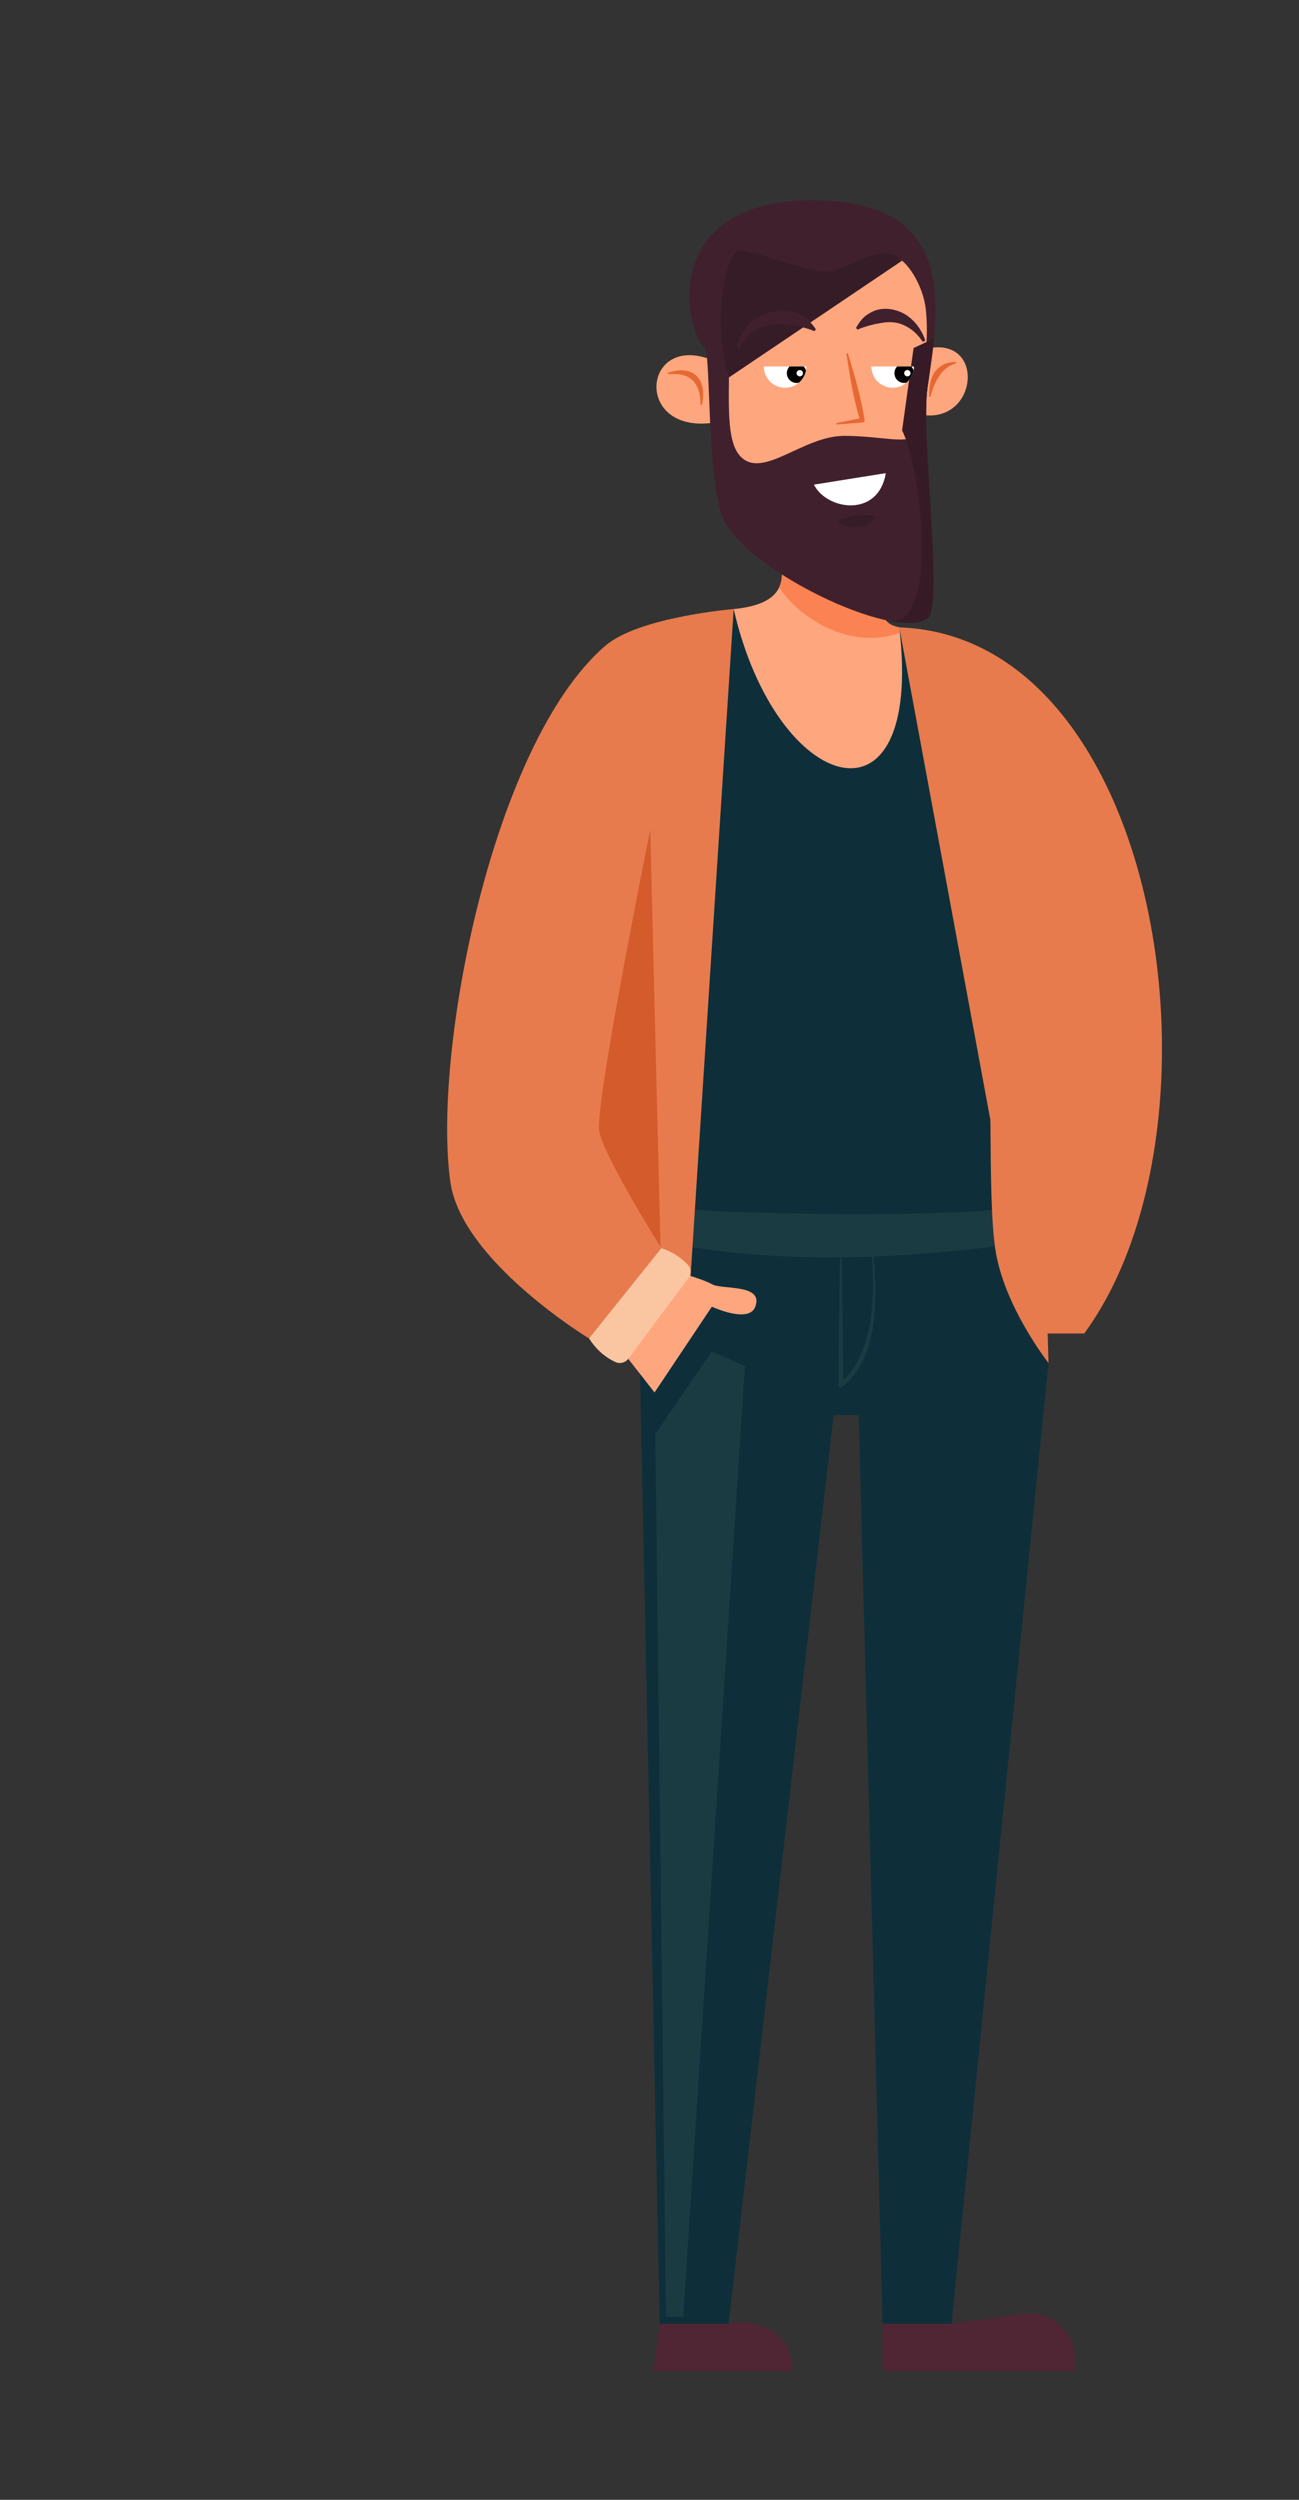 <?xml version="1.0" encoding="UTF-8"?>
<svg xmlns="http://www.w3.org/2000/svg" width="1300" height="2500" viewBox="0 0 1300 2500"><rect x="0" y="0" width="1300" height="2500" fill="#333333" stroke="none"/><defs>
<clipPath id="clip-0">
<path clip-rule="nonzero" d="M 655 1351 L 746 1351 L 746 2317 L 655 2317 Z M 655 1351 " />
</clipPath>
<clipPath id="clip-1">
<path clip-rule="evenodd" d="M 1049.32 1363.09 L 952.242 2323.898 L 883.293 2323.898 L 859.352 1415.309 L 834.285 1415.309 L 729.176 2323.898 L 660.227 2323.898 L 640.289 1363.09 L 691.074 1168.191 L 1012.641 1168.191 Z M 1049.32 1363.09 " />
</clipPath>
<clipPath id="clip-2">
<path clip-rule="nonzero" d="M 772 567 L 903 567 L 903 638 L 772 638 Z M 772 567 " />
</clipPath>
<clipPath id="clip-3">
<path clip-rule="evenodd" d="M 782.352 567.18 C 784.051 585.859 779.238 604.719 734.25 609.102 C 776.969 795.648 924.961 838.66 899.949 627.41 C 887.074 624.98 883.094 618.359 884.727 609.102 Z M 782.352 567.18 " />
</clipPath>
<clipPath id="clip-4">
<path clip-rule="nonzero" d="M 886 338 L 937 338 L 937 624 L 886 624 Z M 886 338 " />
</clipPath>
<clipPath id="clip-5">
<path clip-rule="evenodd" d="M 928.191 388.02 C 921.266 436.852 944.781 607.422 928.191 618.578 C 893.555 641.898 743.758 568.172 723.363 517.789 C 707.137 477.711 711.5 354.27 705.348 348.078 C 682.355 324.961 663.09 198.512 816.109 200.25 C 961.07 201.91 939.184 310.531 928.191 388.02 Z M 740.207 257.398 C 744.566 251.41 788.84 280.672 830.477 277.051 C 857.719 274.68 874.594 251.141 897.082 257.398 C 906.672 260.07 923.793 283.809 926.578 309.84 C 931.379 354.711 917.477 413.859 914.293 433.691 C 912.387 445.559 881.621 435.77 844.695 435.898 C 802.762 436.039 762.297 480.871 740.207 455.531 C 727.109 440.512 729.453 403.609 729.625 364.199 C 729.805 322.012 721.594 282.988 740.207 257.398 Z M 740.207 257.398 " />
</clipPath>
<clipPath id="clip-6">
<path clip-rule="nonzero" d="M 839 514 L 877 514 L 877 528 L 839 528 Z M 839 514 " />
</clipPath>
<clipPath id="clip-7">
<path clip-rule="evenodd" d="M 928.191 388.02 C 921.266 436.852 944.781 607.422 928.191 618.578 C 893.555 641.898 743.758 568.172 723.363 517.789 C 707.137 477.711 711.5 354.27 705.348 348.078 C 682.355 324.961 663.09 198.512 816.109 200.25 C 961.07 201.91 939.184 310.531 928.191 388.02 Z M 740.207 257.398 C 744.566 251.41 788.84 280.672 830.477 277.051 C 857.719 274.68 874.594 251.141 897.082 257.398 C 906.672 260.07 923.793 283.809 926.578 309.84 C 931.379 354.711 917.477 413.859 914.293 433.691 C 912.387 445.559 881.621 435.77 844.695 435.898 C 802.762 436.039 762.297 480.871 740.207 455.531 C 727.109 440.512 729.453 403.609 729.625 364.199 C 729.805 322.012 721.594 282.988 740.207 257.398 Z M 740.207 257.398 " />
</clipPath>
<clipPath id="clip-8">
<path clip-rule="nonzero" d="M 721 250 L 903 250 L 903 378 L 721 378 Z M 721 250 " />
</clipPath>
<clipPath id="clip-9">
<path clip-rule="evenodd" d="M 928.191 388.02 C 921.266 436.852 944.781 607.422 928.191 618.578 C 893.555 641.898 743.758 568.172 723.363 517.789 C 707.137 477.711 711.5 354.27 705.348 348.078 C 682.355 324.961 663.09 198.512 816.109 200.25 C 961.07 201.91 939.184 310.531 928.191 388.02 Z M 740.207 257.398 C 744.566 251.41 788.84 280.672 830.477 277.051 C 857.719 274.68 874.594 251.141 897.082 257.398 C 906.672 260.07 923.793 283.809 926.578 309.84 C 931.379 354.711 917.477 413.859 914.293 433.691 C 912.387 445.559 881.621 435.77 844.695 435.898 C 802.762 436.039 762.297 480.871 740.207 455.531 C 727.109 440.512 729.453 403.609 729.625 364.199 C 729.805 322.012 721.594 282.988 740.207 257.398 Z M 740.207 257.398 " />
</clipPath>
<clipPath id="clip-10">
<path clip-rule="nonzero" d="M 564 756 L 662 756 L 662 1270 L 564 1270 Z M 564 756 " />
</clipPath>
<clipPath id="clip-11">
<path clip-rule="evenodd" d="M 734.25 609.102 L 690.352 1288.219 L 564.359 1288.219 L 656.957 685.441 Z M 734.25 609.102 " />
</clipPath>
<clipPath id="clip-12">
<path clip-rule="nonzero" d="M 1015 790 L 1099 790 L 1099 1310 L 1015 1310 Z M 1015 790 " />
</clipPath>
<clipPath id="clip-13">
<path clip-rule="evenodd" d="M 899.949 627.41 C 1163.68 636.621 1235.988 1127.93 1085.07 1333.559 L 1030.68 1333.559 Z M 899.949 627.41 " />
</clipPath>
<clipPath id="clip-14">
<path clip-rule="nonzero" d="M 787 366 L 807 366 L 807 383 L 787 383 Z M 787 366 " />
</clipPath>
<clipPath id="clip-15">
<path clip-rule="evenodd" d="M 764.387 366.512 C 764.387 378.262 773.918 387.801 785.676 387.801 C 797.438 387.801 806.969 378.262 806.969 366.512 Z M 764.387 366.512 " />
</clipPath>
<clipPath id="clip-16">
<path clip-rule="nonzero" d="M 797 370 L 804 370 L 804 377 L 797 377 Z M 797 370 " />
</clipPath>
<clipPath id="clip-17">
<path clip-rule="evenodd" d="M 764.387 366.512 C 764.387 378.262 773.918 387.801 785.676 387.801 C 797.438 387.801 806.969 378.262 806.969 366.512 Z M 764.387 366.512 " />
</clipPath>
<clipPath id="clip-18">
<path clip-rule="nonzero" d="M 895 366 L 915 366 L 915 383 L 895 383 Z M 895 366 " />
</clipPath>
<clipPath id="clip-19">
<path clip-rule="evenodd" d="M 872.059 366.512 C 872.059 378.262 881.59 387.801 893.348 387.801 C 905.109 387.801 914.641 378.262 914.641 366.512 Z M 872.059 366.512 " />
</clipPath>
<clipPath id="clip-20">
<path clip-rule="nonzero" d="M 904 370 L 912 370 L 912 377 L 904 377 Z M 904 370 " />
</clipPath>
<clipPath id="clip-21">
<path clip-rule="evenodd" d="M 872.059 366.512 C 872.059 378.262 881.59 387.801 893.348 387.801 C 905.109 387.801 914.641 378.262 914.641 366.512 Z M 872.059 366.512 " />
</clipPath>
<clipPath id="clip-22">
<path clip-rule="nonzero" d="M 1476 1242 L 1555 1242 L 1555 1585 L 1476 1585 Z M 1476 1242 " />
</clipPath>
<clipPath id="clip-23">
<path clip-rule="evenodd" d="M 1554.07 1242.129 C 1539.41 1306.871 1541.789 1375 1530.02 1440.898 C 1519.059 1502.266 1494.129 1561.547 1476.051 1618.184 C 1488.039 1643.473 1436.211 1759.57 1417.891 1731.332 C 1411.051 1738.328 1395.121 1736.812 1395.859 1724.926 C 1359.59 1727.172 1395.629 1684.145 1412.07 1644.84 C 1414.148 1639.887 1412.75 1636.105 1411.871 1635.836 C 1398.199 1631.645 1387.34 1670.895 1374.379 1666.297 C 1353.672 1658.949 1405.09 1585.262 1436.75 1584.242 C 1459.578 1471.859 1461.43 1358.25 1467.469 1242.129 Z M 1554.07 1242.129 " />
</clipPath>
<clipPath id="clip-24">
<path clip-rule="nonzero" d="M 1674 1977 L 1759 1977 L 1759 2042 L 1674 2042 Z M 1674 1977 " />
</clipPath>
<clipPath id="clip-25">
<path clip-rule="evenodd" d="M 1674.691 1952.035 L 1689.309 2326.703 L 1724.262 2326.703 L 1758.629 1952.035 Z M 1674.691 1952.035 " />
</clipPath>
<clipPath id="clip-26">
<path clip-rule="nonzero" d="M 1540 1977 L 1624 1977 L 1624 2042 L 1540 2042 Z M 1540 1977 " />
</clipPath>
<clipPath id="clip-27">
<path clip-rule="evenodd" d="M 1623.941 1952.035 L 1609.32 2326.703 L 1574.371 2326.703 L 1540 1952.035 Z M 1623.941 1952.035 " />
</clipPath>
<clipPath id="clip-28">
<path clip-rule="nonzero" d="M 1508 1403 L 1760 1403 L 1760 1442 L 1508 1442 Z M 1508 1403 " />
</clipPath>
<clipPath id="clip-29">
<path clip-rule="evenodd" d="M 1923.941 1998.148 C 1730.66 2021.605 1537.379 2021.195 1344.09 1998.148 L 1524.25 1403.078 L 1743.781 1403.078 Z M 1923.941 1998.148 " />
</clipPath>
<clipPath id="clip-30">
<path clip-rule="nonzero" d="M 1655 1403 L 1924 1403 L 1924 2016 L 1655 2016 Z M 1655 1403 " />
</clipPath>
<clipPath id="clip-31">
<path clip-rule="evenodd" d="M 1923.941 1998.148 C 1730.66 2021.605 1537.379 2021.195 1344.09 1998.148 L 1524.25 1403.078 L 1743.781 1403.078 Z M 1923.941 1998.148 " />
</clipPath>
<clipPath id="clip-32">
<path clip-rule="nonzero" d="M 1741 1246 L 1834 1246 L 1834 1450 L 1741 1450 Z M 1741 1246 " />
</clipPath>
<clipPath id="clip-33">
<path clip-rule="evenodd" d="M 1827.66 1246.211 C 1835.359 1374.172 1836.629 1499.359 1833.398 1622.621 C 1851.969 1643.559 1834.602 1769.508 1809.129 1747.504 C 1804.512 1756.133 1788.789 1759.121 1786.18 1747.504 C 1751.98 1759.777 1774.578 1708.406 1779.398 1666.074 C 1780.012 1660.738 1777.609 1657.496 1776.691 1657.48 C 1762.391 1657.277 1762.93 1697.992 1749.191 1697.195 C 1727.25 1695.926 1756.07 1610.809 1786.18 1601 C 1776.738 1486.711 1760.949 1369.77 1749.191 1255.48 Z M 1827.66 1246.211 " />
</clipPath>
<clipPath id="clip-34">
<path clip-rule="nonzero" d="M 1536 659 L 1859 659 L 1859 1197 L 1536 1197 Z M 1536 659 " />
</clipPath>
<clipPath id="clip-35">
<path clip-rule="evenodd" d="M 1494.281 861.641 C 1468.781 817.301 1449.781 792.41 1454.559 767.871 C 1477.91 648.172 1568.391 603.738 1616.07 608.129 C 1658.039 611.98 1686.449 654.898 1686.449 654.898 C 1686.449 654.898 1733.191 647.5 1751.898 659.051 C 1783.051 678.281 1771.422 740.211 1800.301 789.488 C 1839.5 856.352 1882.531 865.18 1885.691 919.449 C 1887.891 957.148 1864.32 976.102 1867.16 1011.449 C 1870.211 1049.48 1908.191 1070.949 1893.41 1121.551 C 1883.352 1156.012 1833.75 1202.648 1791.48 1196.129 C 1742.84 1188.621 1634.02 1065.949 1634.02 1065.949 L 1606.578 882.82 Z M 1494.281 861.641 " />
</clipPath>
<clipPath id="clip-36">
<path clip-rule="nonzero" d="M 1495 1143 L 1531 1143 L 1531 1269 L 1495 1269 Z M 1495 1143 " />
</clipPath>
<clipPath id="clip-37">
<path clip-rule="evenodd" d="M 1530.02 1084.34 C 1472.93 1099.121 1436.09 1153.23 1419.039 1245.77 C 1452.672 1264.398 1490.191 1269.891 1530.02 1267.609 Z M 1530.02 1084.34 " />
</clipPath>
<clipPath id="clip-38">
<path clip-rule="nonzero" d="M 1714 1159 L 1760 1159 L 1760 1427 L 1714 1427 Z M 1714 1159 " />
</clipPath>
<clipPath id="clip-39">
<path clip-rule="evenodd" d="M 1634.02 1065.949 L 1557.93 1075.73 L 1530.02 1084.34 C 1530.02 1084.34 1512.711 1330.391 1508.16 1395.129 C 1507.551 1403.809 1514.129 1410.23 1522.559 1412.359 C 1598.641 1431.66 1672.891 1431.141 1745.461 1412.352 C 1753.891 1410.172 1760.48 1403.801 1759.871 1395.121 C 1755.309 1330.352 1738.012 1084.34 1738.012 1084.34 L 1707.281 1075.73 Z M 1634.02 1065.949 " />
</clipPath>
<clipPath id="clip-40">
<path clip-rule="nonzero" d="M 1554 1084 L 1715 1084 L 1715 1155 L 1554 1155 Z M 1554 1084 " />
</clipPath>
<clipPath id="clip-41">
<path clip-rule="evenodd" d="M 1634.02 1065.949 L 1557.93 1075.73 L 1530.02 1084.34 C 1530.02 1084.34 1512.711 1330.391 1508.16 1395.129 C 1507.551 1403.809 1514.129 1410.23 1522.559 1412.359 C 1598.641 1431.66 1672.891 1431.141 1745.461 1412.352 C 1753.891 1410.172 1760.48 1403.801 1759.871 1395.121 C 1755.309 1330.352 1738.012 1084.34 1738.012 1084.34 L 1707.281 1075.73 Z M 1634.02 1065.949 " />
</clipPath>
<clipPath id="clip-42">
<path clip-rule="nonzero" d="M 1575 953 L 1693 953 L 1693 1019 L 1575 1019 Z M 1575 953 " />
</clipPath>
<clipPath id="clip-43">
<path clip-rule="evenodd" d="M 1692.441 1065.949 C 1653.488 1088.469 1614.539 1092.379 1575.59 1065.949 C 1601.559 1060.199 1605.988 1016.039 1606.77 953.219 L 1659.941 953.219 C 1659.691 1007.109 1665.449 1054.609 1692.441 1065.949 Z M 1692.441 1065.949 " />
</clipPath>
<clipPath id="clip-44">
<path clip-rule="nonzero" d="M 1664 821 L 1686 821 L 1686 850 L 1664 850 Z M 1664 821 " />
</clipPath>
<clipPath id="clip-45">
<path clip-rule="evenodd" d="M 1700.578 828.91 C 1700.578 823.531 1698.441 818.359 1694.641 814.559 C 1690.828 810.75 1685.672 808.609 1680.289 808.609 C 1669.07 808.609 1659.988 817.699 1659.988 828.91 C 1659.988 840.32 1659.988 852.301 1659.988 852.301 L 1700.578 852.301 C 1700.578 852.301 1700.578 840.32 1700.578 828.91 Z M 1700.578 828.91 " />
</clipPath>
<clipPath id="clip-46">
<path clip-rule="nonzero" d="M 1675 826 L 1681 826 L 1681 835 L 1675 835 Z M 1675 826 " />
</clipPath>
<clipPath id="clip-47">
<path clip-rule="evenodd" d="M 1700.578 828.91 C 1700.578 823.531 1698.441 818.359 1694.641 814.559 C 1690.828 810.75 1685.672 808.609 1680.289 808.609 C 1669.07 808.609 1659.988 817.699 1659.988 828.91 C 1659.988 840.32 1659.988 852.301 1659.988 852.301 L 1700.578 852.301 C 1700.578 852.301 1700.578 840.32 1700.578 828.91 Z M 1700.578 828.91 " />
</clipPath>
<clipPath id="clip-48">
<path clip-rule="nonzero" d="M 1550 821 L 1572 821 L 1572 850 L 1550 850 Z M 1550 821 " />
</clipPath>
<clipPath id="clip-49">
<path clip-rule="evenodd" d="M 1587.199 828.91 C 1587.199 823.531 1585.059 818.359 1581.25 814.559 C 1577.449 810.75 1572.281 808.609 1566.898 808.609 C 1555.691 808.609 1546.602 817.699 1546.602 828.91 C 1546.602 840.32 1546.602 852.301 1546.602 852.301 L 1587.199 852.301 C 1587.199 852.301 1587.199 840.32 1587.199 828.91 Z M 1587.199 828.91 " />
</clipPath>
<clipPath id="clip-50">
<path clip-rule="nonzero" d="M 1561 826 L 1567 826 L 1567 835 L 1561 835 Z M 1561 826 " />
</clipPath>
<clipPath id="clip-51">
<path clip-rule="evenodd" d="M 1587.199 828.91 C 1587.199 823.531 1585.059 818.359 1581.25 814.559 C 1577.449 810.75 1572.281 808.609 1566.898 808.609 C 1555.691 808.609 1546.602 817.699 1546.602 828.91 C 1546.602 840.32 1546.602 852.301 1546.602 852.301 L 1587.199 852.301 C 1587.199 852.301 1587.199 840.32 1587.199 828.91 Z M 1587.199 828.91 " />
</clipPath>
<clipPath id="clip-52">
<path clip-rule="nonzero" d="M 2396 1461 L 2505 1461 L 2505 2326 L 2396 2326 Z M 2396 1461 " />
</clipPath>
<clipPath id="clip-53">
<path clip-rule="evenodd" d="M 2685.801 1227.891 L 2259.879 1227.891 L 2257.238 1431.762 L 2353.789 2325.125 L 2418.219 2325.125 L 2441.41 1484.711 L 2504.238 1484.711 L 2527.43 2325.125 L 2591.852 2325.125 L 2688.449 1431.762 Z M 2685.801 1227.891 " />
</clipPath>
<clipPath id="clip-54">
<path clip-rule="nonzero" d="M 2257 1419 L 2350 1419 L 2350 1485 L 2257 1485 Z M 2257 1419 " />
</clipPath>
<clipPath id="clip-55">
<path clip-rule="evenodd" d="M 2685.801 1227.891 L 2259.879 1227.891 L 2257.238 1431.762 L 2353.789 2325.125 L 2418.219 2325.125 L 2441.41 1484.711 L 2504.238 1484.711 L 2527.43 2325.125 L 2591.852 2325.125 L 2688.449 1431.762 Z M 2685.801 1227.891 " />
</clipPath>
<clipPath id="clip-56">
<path clip-rule="nonzero" d="M 2566 1318 L 2689 1318 L 2689 2326 L 2566 2326 Z M 2566 1318 " />
</clipPath>
<clipPath id="clip-57">
<path clip-rule="evenodd" d="M 2685.801 1227.891 L 2259.879 1227.891 L 2257.238 1431.762 L 2353.789 2325.125 L 2418.219 2325.125 L 2441.41 1484.711 L 2504.238 1484.711 L 2527.43 2325.125 L 2591.852 2325.125 L 2688.449 1431.762 Z M 2685.801 1227.891 " />
</clipPath>
<clipPath id="clip-58">
<path clip-rule="nonzero" d="M 2333 1242 L 2619 1242 L 2619 1271 L 2333 1271 Z M 2333 1242 " />
</clipPath>
<clipPath id="clip-59">
<path clip-rule="evenodd" d="M 2685.801 1227.891 L 2259.879 1227.891 L 2257.238 1431.762 L 2353.789 2325.125 L 2418.219 2325.125 L 2441.41 1484.711 L 2504.238 1484.711 L 2527.43 2325.125 L 2591.852 2325.125 L 2688.449 1431.762 Z M 2685.801 1227.891 " />
</clipPath>
<clipPath id="clip-60">
<path clip-rule="nonzero" d="M 2337 670 L 2609 670 L 2609 1251 L 2337 1251 Z M 2337 670 " />
</clipPath>
<clipPath id="clip-61">
<path clip-rule="evenodd" d="M 2337.551 1250.609 L 2608.129 1250.609 L 2608.129 736.969 L 2579.891 670.34 L 2365.789 670.34 L 2337.551 736.969 Z M 2337.551 1250.609 " />
</clipPath>
<clipPath id="clip-62">
<path clip-rule="nonzero" d="M 2318 670 L 2366 670 L 2366 1465 L 2318 1465 Z M 2318 670 " />
</clipPath>
<clipPath id="clip-63">
<path clip-rule="evenodd" d="M 2361.211 1388.93 C 2361.059 1412.629 2341.801 1431.762 2318.109 1431.762 L 2251.91 1431.762 C 2242.219 1467.539 2237.441 1510.41 2234.07 1555.316 L 2160.379 1571.863 C 2037.699 1153.289 2125.191 681.352 2365.789 670.34 Z M 2361.211 1388.93 " />
</clipPath>
<clipPath id="clip-64">
<path clip-rule="nonzero" d="M 2416 580 L 2534 580 L 2534 642 L 2416 642 Z M 2416 580 " />
</clipPath>
<clipPath id="clip-65">
<path clip-rule="evenodd" d="M 2515.711 580.539 L 2429.969 580.539 C 2430.738 615.25 2419.328 644.48 2391.602 666.359 C 2410.641 692.988 2437.301 708.66 2472.84 711.59 C 2508.379 708.66 2535.039 692.988 2554.078 666.359 C 2526.352 644.48 2514.941 615.25 2515.711 580.539 Z M 2515.711 580.539 " />
</clipPath>
<clipPath id="clip-66">
<path clip-rule="nonzero" d="M 2567 670 L 2634 670 L 2634 1297 L 2567 1297 Z M 2567 670 " />
</clipPath>
<clipPath id="clip-67">
<path clip-rule="evenodd" d="M 2579.891 670.34 C 2579.891 670.34 2551.922 1119.691 2579.891 1227.891 C 2603.762 1320.219 2688.449 1332.031 2688.449 1332.031 L 2711.391 1299.379 L 2699.48 796.539 Z M 2579.891 670.34 " />
</clipPath>
<clipPath id="clip-68">
<path clip-rule="nonzero" d="M 2523 356 L 2545 356 L 2545 384 L 2523 384 Z M 2523 356 " />
</clipPath>
<clipPath id="clip-69">
<path clip-rule="evenodd" d="M 2559.621 362.98 C 2559.621 357.602 2557.48 352.43 2553.68 348.629 C 2549.871 344.82 2544.711 342.68 2539.32 342.68 C 2528.109 342.68 2519.02 351.77 2519.02 362.98 C 2519.02 374.391 2519.02 386.371 2519.02 386.371 L 2559.621 386.371 C 2559.621 386.371 2559.621 374.391 2559.621 362.98 Z M 2559.621 362.98 " />
</clipPath>
<clipPath id="clip-70">
<path clip-rule="nonzero" d="M 2534 360 L 2540 360 L 2540 369 L 2534 369 Z M 2534 360 " />
</clipPath>
<clipPath id="clip-71">
<path clip-rule="evenodd" d="M 2559.621 362.98 C 2559.621 357.602 2557.48 352.43 2553.68 348.629 C 2549.871 344.82 2544.711 342.68 2539.32 342.68 C 2528.109 342.68 2519.02 351.77 2519.02 362.98 C 2519.02 374.391 2519.02 386.371 2519.02 386.371 L 2559.621 386.371 C 2559.621 386.371 2559.621 374.391 2559.621 362.98 Z M 2559.621 362.98 " />
</clipPath>
<clipPath id="clip-72">
<path clip-rule="nonzero" d="M 2398 356 L 2420 356 L 2420 384 L 2398 384 Z M 2398 356 " />
</clipPath>
<clipPath id="clip-73">
<path clip-rule="evenodd" d="M 2435.18 362.98 C 2435.18 357.602 2433.039 352.43 2429.23 348.629 C 2425.422 344.82 2420.262 342.68 2414.879 342.68 C 2403.672 342.68 2394.578 351.77 2394.578 362.98 C 2394.578 374.391 2394.578 386.371 2394.578 386.371 L 2435.18 386.371 C 2435.18 386.371 2435.18 374.391 2435.18 362.98 Z M 2435.18 362.98 " />
</clipPath>
<clipPath id="clip-74">
<path clip-rule="nonzero" d="M 2409 360 L 2415 360 L 2415 369 L 2409 369 Z M 2409 360 " />
</clipPath>
<clipPath id="clip-75">
<path clip-rule="evenodd" d="M 2435.18 362.98 C 2435.18 357.602 2433.039 352.43 2429.23 348.629 C 2425.422 344.82 2420.262 342.68 2414.879 342.68 C 2403.672 342.68 2394.578 351.77 2394.578 362.98 C 2394.578 374.391 2394.578 386.371 2394.578 386.371 L 2435.18 386.371 C 2435.18 386.371 2435.18 374.391 2435.18 362.98 Z M 2435.18 362.98 " />
</clipPath>
<clipPath id="clip-76">
<path clip-rule="nonzero" d="M 2452 537 L 2491 537 L 2491 552 L 2452 552 Z M 2452 537 " />
</clipPath>
<clipPath id="clip-77">
<path clip-rule="evenodd" d="M 2639.82 160.879 C 2646.941 211.039 2634.27 265.34 2564.609 273.039 C 2464.5 284.09 2409.051 216.949 2376.16 234.352 C 2334.559 256.371 2346.809 371.148 2346.809 371.148 C 2346.809 371.148 2369.98 406.051 2376.16 424.539 C 2383.148 445.469 2388.738 496.691 2388.738 496.691 L 2547.82 496.691 C 2547.82 496.691 2549.762 452.488 2557.52 436.68 C 2564.969 421.5 2594.371 401.82 2594.371 401.82 C 2594.371 401.82 2633.609 543.512 2582.898 580.762 C 2538.699 613.23 2371.629 631.109 2330.711 573.922 C 2287.469 513.5 2329.578 310.398 2323.211 270.98 C 2268.578 234.281 2327.922 160.699 2367.781 183.391 C 2389.691 149.148 2433.012 128.98 2472.84 128.672 C 2556.109 128 2564.02 225.648 2639.82 160.879 Z M 2639.82 160.879 " />
</clipPath>
<clipPath id="clip-78">
<path clip-rule="nonzero" d="M 2301 509 L 2622 509 L 2622 612 L 2301 612 Z M 2301 509 " />
</clipPath>
<clipPath id="clip-79">
<path clip-rule="evenodd" d="M 2639.82 160.879 C 2646.941 211.039 2634.27 265.34 2564.609 273.039 C 2464.5 284.09 2409.051 216.949 2376.16 234.352 C 2334.559 256.371 2346.809 371.148 2346.809 371.148 C 2346.809 371.148 2369.98 406.051 2376.16 424.539 C 2383.148 445.469 2388.738 496.691 2388.738 496.691 L 2547.82 496.691 C 2547.82 496.691 2549.762 452.488 2557.52 436.68 C 2564.969 421.5 2594.371 401.82 2594.371 401.82 C 2594.371 401.82 2633.609 543.512 2582.898 580.762 C 2538.699 613.23 2371.629 631.109 2330.711 573.922 C 2287.469 513.5 2329.578 310.398 2323.211 270.98 C 2268.578 234.281 2327.922 160.699 2367.781 183.391 C 2389.691 149.148 2433.012 128.98 2472.84 128.672 C 2556.109 128 2564.02 225.648 2639.82 160.879 Z M 2639.82 160.879 " />
</clipPath>
<clipPath id="clip-80">
<path clip-rule="nonzero" d="M 2343 219 L 2629 219 L 2629 318 L 2343 318 Z M 2343 219 " />
</clipPath>
<clipPath id="clip-81">
<path clip-rule="evenodd" d="M 2639.82 160.879 C 2646.941 211.039 2634.27 265.34 2564.609 273.039 C 2464.5 284.09 2409.051 216.949 2376.16 234.352 C 2334.559 256.371 2346.809 371.148 2346.809 371.148 C 2346.809 371.148 2369.98 406.051 2376.16 424.539 C 2383.148 445.469 2388.738 496.691 2388.738 496.691 L 2547.82 496.691 C 2547.82 496.691 2549.762 452.488 2557.52 436.68 C 2564.969 421.5 2594.371 401.82 2594.371 401.82 C 2594.371 401.82 2633.609 543.512 2582.898 580.762 C 2538.699 613.23 2371.629 631.109 2330.711 573.922 C 2287.469 513.5 2329.578 310.398 2323.211 270.98 C 2268.578 234.281 2327.922 160.699 2367.781 183.391 C 2389.691 149.148 2433.012 128.98 2472.84 128.672 C 2556.109 128 2564.02 225.648 2639.82 160.879 Z M 2639.82 160.879 " />
</clipPath>
<clipPath id="clip-82">
<path clip-rule="nonzero" d="M 2336 146 L 2399 146 L 2399 204 L 2336 204 Z M 2336 146 " />
</clipPath>
<clipPath id="clip-83">
<path clip-rule="evenodd" d="M 2639.82 160.879 C 2646.941 211.039 2634.27 265.34 2564.609 273.039 C 2464.5 284.09 2409.051 216.949 2376.16 234.352 C 2334.559 256.371 2346.809 371.148 2346.809 371.148 C 2346.809 371.148 2369.98 406.051 2376.16 424.539 C 2383.148 445.469 2388.738 496.691 2388.738 496.691 L 2547.82 496.691 C 2547.82 496.691 2549.762 452.488 2557.52 436.68 C 2564.969 421.5 2594.371 401.82 2594.371 401.82 C 2594.371 401.82 2633.609 543.512 2582.898 580.762 C 2538.699 613.23 2371.629 631.109 2330.711 573.922 C 2287.469 513.5 2329.578 310.398 2323.211 270.98 C 2268.578 234.281 2327.922 160.699 2367.781 183.391 C 2389.691 149.148 2433.012 128.98 2472.84 128.672 C 2556.109 128 2564.02 225.648 2639.82 160.879 Z M 2639.82 160.879 " />
</clipPath>
<clipPath id="clip-84">
<path clip-rule="nonzero" d="M 2699 864 L 2727 864 L 2727 1052 L 2699 1052 Z M 2699 864 " />
</clipPath>
<clipPath id="clip-85">
<path clip-rule="evenodd" d="M 2579.891 670.34 C 2730.398 660.539 2839.602 921.762 2873.922 1134.559 C 2885.852 1208.512 2720.801 1329.621 2720.801 1329.621 L 2662.988 1261.691 L 2760.512 1164.121 L 2699.48 1051.16 Z M 2579.891 670.34 " />
</clipPath>
<clipPath id="clip-86">
<path clip-rule="nonzero" d="M 3531 1884 L 3633 1884 L 3633 1929 L 3531 1929 Z M 3531 1884 " />
</clipPath>
<clipPath id="clip-87">
<path clip-rule="evenodd" d="M 3531.379 1884.961 L 3549.078 2325.125 L 3591.391 2325.125 L 3632.988 1884.961 Z M 3531.379 1884.961 " />
</clipPath>
<clipPath id="clip-88">
<path clip-rule="nonzero" d="M 3388 1884 L 3491 1884 L 3491 1929 L 3388 1929 Z M 3388 1884 " />
</clipPath>
<clipPath id="clip-89">
<path clip-rule="evenodd" d="M 3490.57 1884.961 L 3472.871 2325.125 L 3430.559 2325.125 L 3388.949 1884.961 Z M 3490.57 1884.961 " />
</clipPath>
<clipPath id="clip-90">
<path clip-rule="nonzero" d="M 3625 1068 L 3742 1068 L 3742 1460 L 3625 1460 Z M 3625 1068 " />
</clipPath>
<clipPath id="clip-91">
<path clip-rule="evenodd" d="M 3727.328 1077.531 C 3736.789 1135.949 3716.012 1351.73 3718.289 1428.02 C 3719.379 1464.539 3745.172 1506.895 3741.012 1535.246 C 3737.199 1561.27 3705.262 1621.582 3693.359 1598.129 C 3674.18 1560.348 3631.238 1395.309 3625.941 1308.539 C 3621.191 1230.77 3644.648 1116.039 3661.551 1077.531 C 3670.359 1057.461 3723.828 1055.891 3727.328 1077.531 Z M 3727.328 1077.531 " />
</clipPath>
<clipPath id="clip-92">
<path clip-rule="nonzero" d="M 3304 1326 L 3718 1326 L 3718 1910 L 3304 1910 Z M 3304 1326 " />
</clipPath>
<clipPath id="clip-93">
<path clip-rule="evenodd" d="M 3717.41 1899.301 C 3577.672 1912.477 3440.039 1912.449 3304.531 1899.301 C 3304.531 1899.301 3330.59 1505.285 3340.641 1353.211 C 3342.828 1320.07 3370.352 1294.309 3403.559 1294.309 C 3464.129 1294.309 3557.82 1294.309 3618.379 1294.309 C 3651.59 1294.309 3679.109 1320.07 3681.301 1353.211 C 3691.359 1505.285 3717.41 1899.301 3717.41 1899.301 Z M 3717.41 1899.301 " />
</clipPath>
<clipPath id="clip-94">
<path clip-rule="nonzero" d="M 3347 378 L 3719 378 L 3719 898 L 3347 898 Z M 3347 378 " />
</clipPath>
<clipPath id="clip-95">
<path clip-rule="evenodd" d="M 3419.102 840.898 C 3381.25 792.648 3283.891 766.219 3289.148 706.09 C 3302.352 555.09 3351.109 410.93 3451.141 376.711 C 3491.238 363 3529.57 365.82 3559.211 400.5 C 3629.738 398.18 3647.789 439.012 3656.262 479.27 C 3666.988 530.27 3757.719 535.809 3697.77 673.211 C 3660.352 758.98 3759.422 811.398 3623.41 845.309 L 3501.621 897.16 Z M 3419.102 840.898 " />
</clipPath>
<clipPath id="clip-96">
<path clip-rule="nonzero" d="M 3356 498 L 3402 498 L 3402 634 L 3356 634 Z M 3356 498 " />
</clipPath>
<clipPath id="clip-97">
<path clip-rule="evenodd" d="M 3419.102 840.898 C 3381.25 792.648 3283.891 766.219 3289.148 706.09 C 3302.352 555.09 3351.109 410.93 3451.141 376.711 C 3491.238 363 3529.57 365.82 3559.211 400.5 C 3629.738 398.18 3647.789 439.012 3656.262 479.27 C 3666.988 530.27 3757.719 535.809 3697.77 673.211 C 3660.352 758.98 3759.422 811.398 3623.41 845.309 L 3501.621 897.16 Z M 3419.102 840.898 " />
</clipPath>
<clipPath id="clip-98">
<path clip-rule="nonzero" d="M 3293 1087 L 3384 1087 L 3384 1209 L 3293 1209 Z M 3293 1087 " />
</clipPath>
<clipPath id="clip-99">
<path clip-rule="evenodd" d="M 3302.609 1087.352 L 3293.691 1174.738 L 3312.961 1208.262 L 3383.531 1200.102 L 3383.531 1087.352 Z M 3302.609 1087.352 " />
</clipPath>
<clipPath id="clip-100">
<path clip-rule="nonzero" d="M 3335 947 L 3362 947 L 3362 1116 L 3335 1116 Z M 3335 947 " />
</clipPath>
<clipPath id="clip-101">
<path clip-rule="evenodd" d="M 3587.191 836.898 C 3701.191 829.379 3723.809 932.852 3741.012 1087.352 L 3660.922 1108.73 C 3660.75 1159.789 3664.859 1207.898 3672.578 1244.621 C 3675.93 1260.551 3671.922 1277.141 3661.66 1289.781 C 3651.41 1302.422 3635.551 1306.93 3619.719 1309.762 C 3555.699 1321.191 3465.672 1320.68 3406.25 1309.762 C 3389.539 1306.68 3372.762 1302 3361.922 1288.641 C 3351.078 1275.289 3346.84 1257.75 3350.379 1240.922 C 3358.012 1204.641 3361.012 1158.422 3361.738 1108.859 L 3281.172 1087.352 C 3298.391 932.699 3321.031 829.18 3435.32 836.93 L 3586.859 836.93 Z M 3587.191 836.898 " />
</clipPath>
<clipPath id="clip-102">
<path clip-rule="nonzero" d="M 3660 947 L 3688 947 L 3688 1116 L 3660 1116 Z M 3660 947 " />
</clipPath>
<clipPath id="clip-103">
<path clip-rule="evenodd" d="M 3587.191 836.898 C 3701.191 829.379 3723.809 932.852 3741.012 1087.352 L 3660.922 1108.73 C 3660.75 1159.789 3664.859 1207.898 3672.578 1244.621 C 3675.93 1260.551 3671.922 1277.141 3661.66 1289.781 C 3651.41 1302.422 3635.551 1306.93 3619.719 1309.762 C 3555.699 1321.191 3465.672 1320.68 3406.25 1309.762 C 3389.539 1306.68 3372.762 1302 3361.922 1288.641 C 3351.078 1275.289 3346.84 1257.75 3350.379 1240.922 C 3358.012 1204.641 3361.012 1158.422 3361.738 1108.859 L 3281.172 1087.352 C 3298.391 932.699 3321.031 829.18 3435.32 836.93 L 3586.859 836.93 Z M 3587.191 836.898 " />
</clipPath>
<clipPath id="clip-104">
<path clip-rule="nonzero" d="M 3299 1240 L 3716 1240 L 3716 1319 L 3299 1319 Z M 3299 1240 " />
</clipPath>
<clipPath id="clip-105">
<path clip-rule="evenodd" d="M 3587.191 836.898 C 3701.191 829.379 3723.809 932.852 3741.012 1087.352 L 3660.922 1108.73 C 3660.75 1159.789 3664.859 1207.898 3672.578 1244.621 C 3675.93 1260.551 3671.922 1277.141 3661.66 1289.781 C 3651.41 1302.422 3635.551 1306.93 3619.719 1309.762 C 3555.699 1321.191 3465.672 1320.68 3406.25 1309.762 C 3389.539 1306.68 3372.762 1302 3361.922 1288.641 C 3351.078 1275.289 3346.84 1257.75 3350.379 1240.922 C 3358.012 1204.641 3361.012 1158.422 3361.738 1108.859 L 3281.172 1087.352 C 3298.391 932.699 3321.031 829.18 3435.32 836.93 L 3586.859 836.93 Z M 3587.191 836.898 " />
</clipPath>
<clipPath id="clip-106">
<path clip-rule="nonzero" d="M 3457 723 L 3565 723 L 3565 787 L 3457 787 Z M 3457 723 " />
</clipPath>
<clipPath id="clip-107">
<path clip-rule="evenodd" d="M 3587.648 831.879 C 3537.551 860.859 3487.449 865.879 3437.352 831.879 C 3462.391 824.148 3479.09 771.359 3485.68 686.879 L 3539.32 686.879 C 3537.879 765.859 3552.172 826.039 3587.648 831.879 Z M 3587.648 831.879 " />
</clipPath>
<clipPath id="clip-108">
<path clip-rule="nonzero" d="M 3447 603 L 3469 603 L 3469 632 L 3447 632 Z M 3447 603 " />
</clipPath>
<clipPath id="clip-109">
<path clip-rule="evenodd" d="M 3438.09 611.578 C 3438.09 606.199 3440.23 601.031 3444.031 597.23 C 3447.84 593.422 3453 591.281 3458.391 591.281 C 3469.602 591.281 3478.691 600.371 3478.691 611.578 C 3478.691 622.988 3478.691 634.969 3478.691 634.969 L 3438.09 634.969 C 3438.09 634.969 3438.09 622.988 3438.09 611.578 Z M 3438.09 611.578 " />
</clipPath>
<clipPath id="clip-110">
<path clip-rule="nonzero" d="M 3452 608 L 3458 608 L 3458 617 L 3452 617 Z M 3452 608 " />
</clipPath>
<clipPath id="clip-111">
<path clip-rule="evenodd" d="M 3438.09 611.578 C 3438.09 606.199 3440.23 601.031 3444.031 597.23 C 3447.84 593.422 3453 591.281 3458.391 591.281 C 3469.602 591.281 3478.691 600.371 3478.691 611.578 C 3478.691 622.988 3478.691 634.969 3478.691 634.969 L 3438.09 634.969 C 3438.09 634.969 3438.09 622.988 3438.09 611.578 Z M 3438.09 611.578 " />
</clipPath>
<clipPath id="clip-112">
<path clip-rule="nonzero" d="M 3561 603 L 3583 603 L 3583 632 L 3561 632 Z M 3561 603 " />
</clipPath>
<clipPath id="clip-113">
<path clip-rule="evenodd" d="M 3551.469 611.578 C 3551.469 606.199 3553.609 601.031 3557.422 597.23 C 3561.23 593.422 3566.391 591.281 3571.77 591.281 C 3582.98 591.281 3592.07 600.371 3592.07 611.578 C 3592.07 622.988 3592.07 634.969 3592.07 634.969 L 3551.469 634.969 C 3551.469 634.969 3551.469 622.988 3551.469 611.578 Z M 3551.469 611.578 " />
</clipPath>
<clipPath id="clip-114">
<path clip-rule="nonzero" d="M 3566 608 L 3572 608 L 3572 617 L 3566 617 Z M 3566 608 " />
</clipPath>
<clipPath id="clip-115">
<path clip-rule="evenodd" d="M 3551.469 611.578 C 3551.469 606.199 3553.609 601.031 3557.422 597.23 C 3561.23 593.422 3566.391 591.281 3571.77 591.281 C 3582.98 591.281 3592.07 600.371 3592.07 611.578 C 3592.07 622.988 3592.07 634.969 3592.07 634.969 L 3551.469 634.969 C 3551.469 634.969 3551.469 622.988 3551.469 611.578 Z M 3551.469 611.578 " />
</clipPath>
<clipPath id="clip-116">
<path clip-rule="nonzero" d="M 3146 1182 L 3321 1182 L 3321 1373 L 3146 1373 Z M 3146 1182 " />
</clipPath>
<clipPath id="clip-117">
<path clip-rule="evenodd" d="M 3320.48 1207.781 C 3342.93 1213.18 3320.48 1391.27 3320.48 1391.27 L 3372.328 1401.102 C 3372.328 1401.102 3419.43 1180.621 3320.48 1171.422 C 3236.75 1163.629 3146.391 1340.199 3146.391 1340.199 L 3182.141 1357.859 L 3245.57 1274.129 C 3245.57 1274.129 3297.641 1202.281 3320.48 1207.781 Z M 3320.48 1207.781 " />
</clipPath>
<clipPath id="clip-118">
<path clip-rule="nonzero" d="M 3055 1372 L 3406 1372 L 3406 1713 L 3055 1713 Z M 3055 1372 " />
</clipPath>
<clipPath id="clip-119">
<path clip-rule="evenodd" d="M 3129.18 1326.84 C 3153.531 1322.73 3253.711 1385.012 3380.051 1385.969 C 3422.879 1386.301 3409.801 1654.898 3356.219 1695.68 C 3302.641 1736.461 3104.949 1695.992 3066.961 1633.75 C 3028.98 1571.504 3097.191 1332.238 3129.18 1326.84 Z M 3129.18 1326.84 " />
</clipPath>
<clipPath id="clip-120">
<path clip-rule="nonzero" d="M 3174 1326 L 3324 1326 L 3324 1467 L 3174 1467 Z M 3174 1326 " />
</clipPath>
<clipPath id="clip-121">
<path clip-rule="evenodd" d="M 3129.18 1326.84 C 3153.531 1322.73 3253.711 1385.012 3380.051 1385.969 C 3422.879 1386.301 3409.801 1654.898 3356.219 1695.68 C 3302.641 1736.461 3104.949 1695.992 3066.961 1633.75 C 3028.98 1571.504 3097.191 1332.238 3129.18 1326.84 Z M 3129.18 1326.84 " />
</clipPath>
<clipPath id="clip-122">
<path clip-rule="nonzero" d="M 4043 204 L 4438 204 L 4438 805 L 4043 805 Z M 4043 204 " />
</clipPath>
<clipPath id="clip-123">
<path clip-rule="evenodd" d="M 4158.93 527.141 C 4052.641 467.309 4040.211 408.059 4044.559 345.102 C 4049.289 276.559 4044.648 218.031 4136.129 179.898 C 4182.621 160.52 4232.781 166.648 4265.16 225.09 C 4383.352 217.898 4365.711 311.84 4359.961 352.621 C 4357.719 368.512 4379.352 377.84 4382.211 396.91 C 4385 415.488 4382.141 443.449 4388.828 460.699 C 4396.281 479.879 4427.52 496.352 4434.059 514.23 C 4441.551 534.66 4427.512 553.441 4434.059 573.48 C 4441.809 597.148 4500.629 615.172 4502.879 655.988 C 4504.871 691.898 4471.23 716.199 4469.141 735.199 C 4464.25 779.738 4447.602 805.98 4403.84 804.699 L 4217.512 674.531 L 4211.219 540.82 Z M 4158.93 527.141 " />
</clipPath>
<clipPath id="clip-124">
<path clip-rule="nonzero" d="M 4046 1227 L 4391 1227 L 4391 1392 L 4046 1392 Z M 4046 1227 " />
</clipPath>
<clipPath id="clip-125">
<path clip-rule="evenodd" d="M 4387.91 1227.891 L 4048.73 1227.891 L 4046.621 1431.762 L 4123.52 2325.125 L 4174.82 2325.125 L 4192.57 1451.84 L 4242.602 1451.84 L 4261.789 2325.125 L 4313.102 2325.125 L 4390.02 1431.762 Z M 4387.91 1227.891 " />
</clipPath>
<clipPath id="clip-126">
<path clip-rule="nonzero" d="M 4166 1435 L 4243 1435 L 4243 2326 L 4166 2326 Z M 4166 1435 " />
</clipPath>
<clipPath id="clip-127">
<path clip-rule="evenodd" d="M 4387.91 1227.891 L 4048.73 1227.891 L 4046.621 1431.762 L 4123.52 2325.125 L 4174.82 2325.125 L 4192.57 1451.84 L 4242.602 1451.84 L 4261.789 2325.125 L 4313.102 2325.125 L 4390.02 1431.762 Z M 4387.91 1227.891 " />
</clipPath>
<clipPath id="clip-128">
<path clip-rule="nonzero" d="M 4313 1701 L 4391 1701 L 4391 2326 L 4313 2326 Z M 4313 1701 " />
</clipPath>
<clipPath id="clip-129">
<path clip-rule="evenodd" d="M 4387.91 1227.891 L 4048.73 1227.891 L 4046.621 1431.762 L 4123.52 2325.125 L 4174.82 2325.125 L 4192.57 1451.84 L 4242.602 1451.84 L 4261.789 2325.125 L 4313.102 2325.125 L 4390.02 1431.762 Z M 4387.91 1227.891 " />
</clipPath>
<clipPath id="clip-130">
<path clip-rule="nonzero" d="M 4169 527 L 4266 527 L 4266 587 L 4169 587 Z M 4169 527 " />
</clipPath>
<clipPath id="clip-131">
<path clip-rule="evenodd" d="M 4246.191 527.141 L 4176.25 527.141 C 4183.07 571.328 4183.121 614.59 4169.852 655.988 L 4265.16 655.988 C 4245.711 615.809 4239.219 572.898 4246.191 527.141 Z M 4246.191 527.141 " />
</clipPath>
<clipPath id="clip-132">
<path clip-rule="nonzero" d="M 4152 380 L 4170 380 L 4170 404 L 4152 404 Z M 4152 380 " />
</clipPath>
<clipPath id="clip-133">
<path clip-rule="evenodd" d="M 4178.148 386.18 C 4178.148 381.672 4176.359 377.34 4173.172 374.148 C 4169.98 370.961 4165.648 369.16 4161.129 369.16 C 4151.73 369.16 4144.121 376.781 4144.121 386.18 C 4144.121 395.75 4144.121 405.789 4144.121 405.789 L 4178.148 405.789 C 4178.148 405.789 4178.148 395.75 4178.148 386.18 Z M 4178.148 386.18 " />
</clipPath>
<clipPath id="clip-134">
<path clip-rule="nonzero" d="M 4156 383 L 4162 383 L 4162 392 L 4156 392 Z M 4156 383 " />
</clipPath>
<clipPath id="clip-135">
<path clip-rule="evenodd" d="M 4178.148 386.18 C 4178.148 381.672 4176.359 377.34 4173.172 374.148 C 4169.98 370.961 4165.648 369.16 4161.129 369.16 C 4151.73 369.16 4144.121 376.781 4144.121 386.18 C 4144.121 395.75 4144.121 405.789 4144.121 405.789 L 4178.148 405.789 C 4178.148 405.789 4178.148 395.75 4178.148 386.18 Z M 4178.148 386.18 " />
</clipPath>
<clipPath id="clip-136">
<path clip-rule="nonzero" d="M 4252 380 L 4271 380 L 4271 404 L 4252 404 Z M 4252 380 " />
</clipPath>
<clipPath id="clip-137">
<path clip-rule="evenodd" d="M 4278.32 386.18 C 4278.32 381.672 4276.531 377.34 4273.34 374.148 C 4270.141 370.961 4265.82 369.16 4261.301 369.16 C 4251.898 369.16 4244.289 376.781 4244.289 386.18 C 4244.289 395.75 4244.289 405.789 4244.289 405.789 L 4278.32 405.789 C 4278.32 405.789 4278.32 395.75 4278.32 386.18 Z M 4278.32 386.18 " />
</clipPath>
<clipPath id="clip-138">
<path clip-rule="nonzero" d="M 4257 383 L 4262 383 L 4262 392 L 4257 392 Z M 4257 383 " />
</clipPath>
<clipPath id="clip-139">
<path clip-rule="evenodd" d="M 4278.32 386.18 C 4278.32 381.672 4276.531 377.34 4273.34 374.148 C 4270.141 370.961 4265.82 369.16 4261.301 369.16 C 4251.898 369.16 4244.289 376.781 4244.289 386.18 C 4244.289 395.75 4244.289 405.789 4244.289 405.789 L 4278.32 405.789 C 4278.32 405.789 4278.32 395.75 4278.32 386.18 Z M 4278.32 386.18 " />
</clipPath>
<clipPath id="clip-140">
<path clip-rule="nonzero" d="M 4124 771 L 4345 771 L 4345 1261 L 4124 1261 Z M 4124 771 " />
</clipPath>
<clipPath id="clip-141">
<path clip-rule="evenodd" d="M 4145.09 708.73 C 4156.172 943.43 4323.98 928.672 4312.672 708.73 L 4344.879 860.75 L 4344.879 1245.98 C 4258.809 1266.391 4179.172 1265.121 4104.82 1245.98 Z M 4145.09 708.73 " />
</clipPath>
<clipPath id="clip-142">
<path clip-rule="nonzero" d="M 4018 832 L 4079 832 L 4079 1138 L 4018 1138 Z M 4018 832 " />
</clipPath>
<clipPath id="clip-143">
<path clip-rule="evenodd" d="M 4156.699 1355.891 C 4083.191 1353.18 4018.102 1343.84 3994.77 1327.18 C 3973.281 1311.828 4043.43 1181.609 4046.621 1101.602 C 4051.449 980.59 4078.289 758.352 4078.289 758.352 L 4144.141 655.988 Z M 4156.699 1355.891 " />
</clipPath>
<clipPath id="clip-144">
<path clip-rule="nonzero" d="M 4015 1137 L 4157 1137 L 4157 1257 L 4015 1257 Z M 4015 1137 " />
</clipPath>
<clipPath id="clip-145">
<path clip-rule="evenodd" d="M 4156.699 1355.891 C 4083.191 1353.18 4018.102 1343.84 3994.77 1327.18 C 3973.281 1311.828 4043.43 1181.609 4046.621 1101.602 C 4051.449 980.59 4078.289 758.352 4078.289 758.352 L 4144.141 655.988 Z M 4156.699 1355.891 " />
</clipPath>
<clipPath id="clip-146">
<path clip-rule="nonzero" d="M 4341 812 L 4451 812 L 4451 1080 L 4341 1080 Z M 4341 812 " />
</clipPath>
<clipPath id="clip-147">
<path clip-rule="evenodd" d="M 4289.77 655.988 C 4314.301 662.129 4353.461 664.031 4374.27 686.512 C 4477.672 798.191 4517.699 1083.34 4516.801 1092.859 C 4511.219 1151.93 4405.379 1191.48 4405.379 1191.48 L 4374.27 1100.801 C 4374.27 1100.801 4413.762 1070.621 4413.762 1048.07 C 4413.762 1018.539 4374.27 923.629 4374.27 923.629 L 4334.93 768.969 Z M 4289.77 655.988 " />
</clipPath>
<clipPath id="clip-148">
<path clip-rule="nonzero" d="M 4289 1137 L 4402 1137 L 4402 1257 L 4289 1257 Z M 4289 1137 " />
</clipPath>
<clipPath id="clip-149">
<path clip-rule="evenodd" d="M 4289.77 655.988 L 4329.75 756.02 C 4329.75 756.02 4386.5 1018.27 4398.039 1113.07 C 4406.738 1184.48 4454.129 1312.93 4429.211 1327.18 C 4411.102 1337.531 4374.5 1345.289 4329.75 1350.25 C 4333.211 1103.949 4348.781 846.91 4289.77 655.988 Z M 4289.77 655.988 " />
</clipPath>
<clipPath id="clip-150">
<path clip-rule="nonzero" d="M 4326 1613 L 4537 1613 L 4537 1790 L 4326 1790 Z M 4326 1613 " />
</clipPath>
<clipPath id="clip-151">
<path clip-rule="evenodd" d="M 4370.738 1074.211 C 4407.41 1352.809 4283.512 1755.652 4374.711 1769.113 C 4396.34 1772.309 4407.988 1766.801 4424.379 1769.113 C 4444.68 1771.984 4449.879 1799.508 4496.5 1786.324 C 4614.789 1752.875 4433.461 1258.422 4406.879 1074.211 L 4327.66 663.699 C 4314.852 652.25 4297.461 652.391 4289.77 655.988 Z M 4370.738 1074.211 " />
</clipPath>
<clipPath id="clip-152">
<path clip-rule="nonzero" d="M 4363 1131 L 4441 1131 L 4441 1297 L 4363 1297 Z M 4363 1131 " />
</clipPath>
<clipPath id="clip-153">
<path clip-rule="evenodd" d="M 4370.738 1074.211 C 4407.41 1352.809 4283.512 1755.652 4374.711 1769.113 C 4396.34 1772.309 4407.988 1766.801 4424.379 1769.113 C 4444.68 1771.984 4449.879 1799.508 4496.5 1786.324 C 4614.789 1752.875 4433.461 1258.422 4406.879 1074.211 L 4327.66 663.699 C 4314.852 652.25 4297.461 652.391 4289.77 655.988 Z M 4370.738 1074.211 " />
</clipPath>
<clipPath id="clip-154">
<path clip-rule="nonzero" d="M 4174 1104 L 4290 1104 L 4290 1226 L 4174 1226 Z M 4174 1104 " />
</clipPath>
<clipPath id="clip-155">
<path clip-rule="evenodd" d="M 4144.141 655.988 C 4109.539 657.738 4072.859 659.891 4044.512 696.441 C 3962.359 802.359 3915.871 1035.559 3923.512 1116.25 C 3939.809 1288.629 4289.77 1205.609 4289.77 1205.609 C 4276.371 1176.109 4270.07 1144.84 4273.398 1111.172 C 4273.398 1111.172 4057.621 1140.809 4024.34 1104.328 C 3991.051 1067.852 4073.691 897.371 4073.691 897.371 Z M 4144.141 655.988 " />
</clipPath>
</defs>
<path fill-rule="evenodd" fill="rgb(31.396%, 14.502%, 20.41%)" fill-opacity="1" d="M 729.176 2323.898 C 755.621 2317.418 790.559 2333.094 792.719 2362.512 C 793.102 2367.719 792.719 2371.336 792.719 2371.336 L 653.938 2371.336 L 660.227 2323.898 L 692.551 2313.445 L 729.176 2323.898 " />
<path fill-rule="evenodd" fill="rgb(31.396%, 14.502%, 20.41%)" fill-opacity="1" d="M 952.242 2323.898 C 952.242 2323.898 990.234 2318.598 1024.051 2313.879 C 1037.02 2312.07 1050.141 2315.969 1060.02 2324.566 C 1069.91 2333.164 1075.578 2345.621 1075.578 2358.723 C 1075.578 2366.152 1075.578 2371.336 1075.578 2371.336 L 883.293 2371.336 L 883.293 2323.898 L 916.277 2313.973 L 952.242 2323.898 " />
<path fill-rule="evenodd" fill="rgb(5.499%, 18.407%, 22.705%)" fill-opacity="1" d="M 1049.32 1363.09 L 952.242 2323.898 L 883.293 2323.898 L 859.352 1415.309 L 834.285 1415.309 L 729.176 2323.898 L 660.227 2323.898 L 640.289 1363.09 L 691.074 1168.191 L 1012.641 1168.191 L 1049.32 1363.09 " />
<g clip-path="url(#clip-0)">
<g clip-path="url(#clip-1)">
<path fill-rule="evenodd" fill="rgb(10.594%, 23.094%, 26.292%)" fill-opacity="1" d="M 712.188 1351.66 L 655.812 1434.289 L 666.516 2316.84 L 683.727 2316.84 L 745.504 1366.012 L 712.188 1351.66 " />
</g>
</g>
<path fill-rule="evenodd" fill="rgb(10.594%, 23.094%, 26.292%)" fill-opacity="1" d="M 644.891 1238.719 C 789.609 1269.781 930.633 1256.699 1053.738 1238.719 L 1053.738 1190.961 L 644.891 1176.141 L 644.891 1238.719 " />
<path fill-rule="evenodd" fill="rgb(10.594%, 23.094%, 26.292%)" fill-opacity="1" d="M 840.871 1246.52 C 840.871 1246.52 840.039 1291.07 839.57 1329.66 C 839.391 1344.41 839.293 1358.281 839.234 1368.461 C 839.176 1378.609 839.188 1385.078 839.188 1385.078 C 839.188 1385.961 839.688 1386.762 840.48 1387.148 C 841.27 1387.531 842.211 1387.43 842.902 1386.891 C 849.234 1381.859 854.613 1375.801 859.047 1368.738 C 865 1359.262 869.281 1348.012 872.07 1335.191 C 874.414 1324.422 875.703 1312.539 876.035 1299.68 C 876.453 1283.43 875.34 1265.609 872.98 1246.461 C 872.941 1246.121 872.641 1245.879 872.305 1245.91 C 871.969 1245.949 871.727 1246.25 871.762 1246.59 C 873.523 1265.691 874.051 1283.43 873.184 1299.57 C 872.504 1312.191 870.953 1323.82 868.414 1334.352 C 865.465 1346.609 861.156 1357.328 855.316 1366.371 C 851.984 1371.531 848.156 1376.141 843.773 1380.141 C 843.77 1377.27 843.758 1373.281 843.73 1368.461 C 843.672 1358.281 843.57 1344.41 843.391 1329.66 C 842.922 1291.07 842.094 1246.52 842.094 1246.52 C 842.094 1246.191 841.82 1245.91 841.48 1245.91 C 841.145 1245.91 840.871 1246.191 840.871 1246.52 " />
<path fill-rule="evenodd" fill="rgb(5.499%, 18.407%, 22.705%)" fill-opacity="1" d="M 690.352 683.891 L 669.824 1205.262 C 664.707 1215.109 1006.559 1219.09 1013.801 1205.262 C 1014.238 1204.422 995.93 711.691 995.93 711.691 L 899.949 627.41 L 734.25 609.102 L 690.352 683.891 " />
<path fill-rule="evenodd" fill="rgb(99.609%, 65.039%, 49.388%)" fill-opacity="1" d="M 707.52 358.191 C 643.324 337.578 635.844 431.16 710.715 423.148 L 746.828 478.699 L 912.527 457.961 L 926.883 415.371 C 978.047 419.141 984.73 340.281 931.867 347.859 C 931.867 347.859 937.035 282.031 901.273 246.809 L 726.969 246.809 L 707.52 358.191 " />
<path fill-rule="evenodd" fill="rgb(90.039%, 40.99%, 19.897%)" fill-opacity="1" d="M 669.328 374.23 C 671.656 374.012 673.805 373.98 675.855 374.039 C 679.348 374.129 682.359 374.699 685.055 375.578 C 687.012 376.211 688.719 377.078 690.266 378.109 C 691.32 378.809 692.27 379.609 693.16 380.469 C 694.562 381.828 695.805 383.359 696.809 385.16 C 697.789 386.922 698.633 388.84 699.262 390.98 C 700.402 394.871 701.047 399.27 700.992 404.262 C 700.945 404.691 701.262 405.09 701.695 405.129 C 702.133 405.18 702.523 404.871 702.574 404.43 C 703.355 400.809 703.754 397.422 703.762 394.219 C 703.77 391.719 703.504 389.379 703.023 387.18 C 702.375 384.199 701.262 381.531 699.766 379.211 C 699.066 378.129 698.258 377.141 697.363 376.238 C 696.164 375.039 694.805 373.988 693.297 373.141 C 691.207 371.969 688.855 371.121 686.238 370.68 C 684.539 370.398 682.75 370.25 680.84 370.328 C 677.238 370.469 673.328 371.23 668.996 372.68 C 668.566 372.77 668.293 373.191 668.387 373.621 C 668.477 374.051 668.902 374.32 669.328 374.23 " />
<path fill-rule="evenodd" fill="rgb(90.039%, 40.99%, 19.897%)" fill-opacity="1" d="M 847.121 354.172 C 847.121 354.172 848.43 363.039 850.348 374.34 C 850.996 378.172 851.73 382.262 852.508 386.391 C 853.016 389.07 853.535 391.762 854.098 394.391 C 854.898 398.109 855.727 401.711 856.543 404.98 C 858.027 410.91 859.371 415.789 860.129 418.469 L 837.621 422.969 C 837.188 423.031 836.883 423.43 836.941 423.871 C 837.004 424.301 837.406 424.609 837.84 424.539 L 863.324 422.488 C 863.957 422.398 864.523 422.051 864.887 421.52 C 865.25 421 865.379 420.34 865.234 419.719 C 865.234 419.719 864.121 412.91 862.215 403.68 C 861.531 400.379 860.723 396.781 859.824 393.078 C 859.195 390.469 858.496 387.82 857.789 385.191 C 856.703 381.129 855.586 377.129 854.508 373.391 C 851.336 362.371 848.672 353.82 848.672 353.82 C 848.57 353.391 848.145 353.121 847.719 353.219 C 847.289 353.32 847.023 353.75 847.121 354.172 " />
<path fill-rule="evenodd" fill="rgb(90.039%, 40.99%, 19.897%)" fill-opacity="1" d="M 956.098 361.969 C 952.48 362 949.219 362.59 946.156 363.75 C 944.734 364.281 943.418 364.969 942.137 365.77 C 940.441 366.828 938.895 368.129 937.477 369.641 C 936.574 370.59 935.75 371.66 935.004 372.801 C 934.473 373.621 933.98 374.488 933.547 375.41 C 932.613 377.371 931.836 379.5 931.27 381.84 C 930.254 385.988 929.824 390.621 929.828 395.871 C 929.777 396.301 930.094 396.699 930.527 396.75 C 930.965 396.801 931.359 396.488 931.41 396.051 C 932.098 393.25 932.918 390.719 933.785 388.301 C 934.734 385.648 935.812 383.301 936.953 381.109 C 937.762 379.539 938.652 378.129 939.527 376.77 C 940.445 375.34 941.375 374.012 942.391 372.781 C 943.816 371.051 945.316 369.5 947.07 368.191 C 949.762 366.18 952.727 364.559 956.328 363.539 C 956.762 363.48 957.062 363.07 957 362.641 C 956.938 362.211 956.535 361.91 956.098 361.969 " />
<path fill-rule="evenodd" fill="rgb(99.609%, 65.039%, 49.388%)" fill-opacity="1" d="M 782.352 567.18 C 784.051 585.859 779.238 604.719 734.25 609.102 C 776.969 795.648 924.961 838.66 899.949 627.41 C 887.074 624.98 883.094 618.359 884.727 609.102 L 782.352 567.18 " />
<g clip-path="url(#clip-2)">
<g clip-path="url(#clip-3)">
<path fill-rule="evenodd" fill="rgb(98.438%, 50.977%, 32.201%)" fill-opacity="1" d="M 772.422 574.359 C 792.152 618.352 858.457 657.25 911.602 627.41 L 911.602 588.141 L 772.422 548.32 L 772.422 574.359 " />
</g>
</g>
<path fill-rule="evenodd" fill="rgb(25.488%, 12.5%, 17.601%)" fill-opacity="1" d="M 928.191 388.02 C 921.266 436.852 944.781 607.422 928.191 618.578 C 893.555 641.898 743.758 568.172 723.363 517.789 C 707.137 477.711 711.5 354.27 705.348 348.078 C 682.355 324.961 663.09 198.512 816.109 200.25 C 961.07 201.91 939.184 310.531 928.191 388.02 Z M 740.207 257.398 C 744.566 251.41 788.84 280.672 830.477 277.051 C 857.719 274.68 874.594 251.141 897.082 257.398 C 906.672 260.07 923.793 283.809 926.578 309.84 C 931.379 354.711 917.477 413.859 914.293 433.691 C 912.387 445.559 881.621 435.77 844.695 435.898 C 802.762 436.039 762.297 480.871 740.207 455.531 C 727.109 440.512 729.453 403.609 729.625 364.199 C 729.805 322.012 721.594 282.988 740.207 257.398 " />
<g clip-path="url(#clip-4)">
<g clip-path="url(#clip-5)">
<path fill-rule="evenodd" fill="rgb(21.19%, 10.789%, 14.989%)" fill-opacity="1" d="M 934.293 338.719 L 914.293 348.078 L 902.777 430.5 C 922.086 467.59 941.148 634.828 886.73 620.27 L 902.777 630.352 L 945.402 630.352 L 946.305 348.078 L 934.293 338.719 " />
</g>
</g>
<g clip-path="url(#clip-6)">
<g clip-path="url(#clip-7)">
<path fill-rule="evenodd" fill="rgb(21.19%, 11.009%, 14.893%)" fill-opacity="1" d="M 841.48 524.051 C 853.641 529.34 865.016 528.711 875.238 519.422 C 885.672 509.941 826.379 517.48 841.48 524.051 " />
</g>
</g>
<g clip-path="url(#clip-8)">
<g clip-path="url(#clip-9)">
<path fill-rule="evenodd" fill="rgb(21.19%, 11.009%, 14.893%)" fill-opacity="1" d="M 902.777 260.711 C 879.523 238.621 848.949 273.609 823.609 271.422 C 796.773 269.109 764.73 252.512 740.871 250.559 C 727.105 249.43 711.078 319.359 729.508 377.469 L 902.777 260.711 " />
</g>
</g>
<path fill-rule="evenodd" fill="rgb(100%, 100%, 100%)" fill-opacity="1" d="M 814.562 484.66 L 886.492 473.18 C 879.145 518.059 827.422 510.34 814.562 484.66 " />
<path fill-rule="evenodd" fill="rgb(90.625%, 48.193%, 30.2%)" fill-opacity="1" d="M 734.25 609.102 L 690.352 1288.219 L 564.359 1288.219 L 656.957 685.441 L 734.25 609.102 " />
<g clip-path="url(#clip-10)">
<g clip-path="url(#clip-11)">
<path fill-rule="evenodd" fill="rgb(83.006%, 35.693%, 16.992%)" fill-opacity="1" d="M 648.969 756.828 L 661.547 1269.148 L 550.02 1145.148 L 648.969 756.828 " />
</g>
</g>
<path fill-rule="evenodd" fill="rgb(99.609%, 65.039%, 49.388%)" fill-opacity="1" d="M 628.711 1358.898 L 655.043 1392.578 L 712.406 1306.762 C 712.406 1306.762 749.547 1324.102 755.875 1306.762 C 764.371 1283.469 722.695 1290.172 712.406 1284.25 C 705.203 1280.109 686.211 1274.539 686.211 1274.539 L 641.828 1306.762 L 628.711 1358.898 " />
<path fill-rule="evenodd" fill="rgb(98.047%, 77.539%, 63.084%)" fill-opacity="1" d="M 589.504 1338.531 C 595.855 1348.352 604.102 1356.648 615.867 1362.109 C 620.387 1364.211 625.754 1362.852 628.734 1358.859 C 641.395 1341.91 675.859 1295.738 688.984 1278.16 C 692.129 1273.941 691.68 1268.059 687.938 1264.371 C 680.551 1257.031 672.082 1251.34 661.883 1248.289 L 607.883 1280.5 L 589.504 1338.531 " />
<path fill-rule="evenodd" fill="rgb(90.625%, 48.193%, 30.2%)" fill-opacity="1" d="M 734.25 609.102 C 734.25 609.102 639.391 616.809 605.617 645.941 C 492.613 743.43 432.469 1053.012 450.73 1182.102 C 461.93 1261.262 589.504 1338.531 589.504 1338.531 L 661.883 1248.289 C 661.883 1248.289 601.086 1151.801 599.492 1129.5 C 596.758 1091.191 661.883 774.801 661.883 774.801 L 734.25 609.102 " />
<path fill-rule="evenodd" fill="rgb(90.625%, 48.193%, 30.2%)" fill-opacity="1" d="M 899.949 627.41 C 1163.68 636.621 1235.988 1127.93 1085.07 1333.559 L 1030.68 1333.559 L 899.949 627.41 " />
<path fill-rule="evenodd" fill="rgb(90.625%, 48.193%, 30.2%)" fill-opacity="1" d="M 899.949 627.41 C 1020.25 749.25 980.125 1137.512 995.93 1248.289 C 1004.16 1305.949 1049.32 1363.09 1049.32 1363.09 L 1031.41 736.262 L 899.949 627.41 " />
<path fill-rule="evenodd" fill="rgb(25.488%, 12.5%, 17.601%)" fill-opacity="1" d="M 815.625 328.031 C 813.047 324.461 810.473 321.551 807.234 318.93 C 803.832 316.18 800.059 314.309 796.129 312.84 C 792.867 311.629 789.465 310.961 786.086 310.699 C 780.863 310.309 775.68 310.988 770.781 312.328 C 765.781 313.699 761.07 315.738 756.852 318.551 C 747.371 324.871 740.211 334.219 737.762 346.25 C 737.484 347.141 737.977 348.078 738.855 348.359 C 739.738 348.629 740.68 348.141 740.957 347.262 C 745.695 336.328 754.801 329.379 765.414 326.059 C 769.922 324.648 774.68 324.191 779.551 324.148 C 782.656 324.129 785.781 324.41 788.949 324.809 C 791.312 325.102 793.672 325.328 796.066 325.801 C 798.508 326.27 800.879 326.711 803.359 327.379 C 806.816 328.328 810.051 329.059 813.504 330.621 C 814.219 331.211 815.273 331.102 815.859 330.391 C 816.445 329.672 816.34 328.621 815.625 328.031 " />
<path fill-rule="evenodd" fill="rgb(25.488%, 12.5%, 17.601%)" fill-opacity="1" d="M 859.723 329.02 C 862.781 327.602 865.527 326.949 868.512 326 C 870.641 325.328 872.633 324.891 874.691 324.371 C 876.688 323.859 878.648 323.59 880.594 323.23 C 883.18 322.738 885.715 322.34 888.262 322.25 C 892.219 322.109 896.121 322.301 899.961 323.469 C 908.383 326.039 916.297 331.488 922.609 340.691 C 923.039 341.512 924.051 341.828 924.867 341.398 C 925.688 340.969 926.008 339.961 925.578 339.141 C 921.613 328.621 915.41 320.961 908.027 315.77 C 904.219 313.09 900.062 311.301 895.727 310.121 C 891.281 308.922 886.617 308.461 881.965 309.078 C 878.984 309.48 875.996 310.289 873.18 311.641 C 869.879 313.219 866.734 315.129 863.969 317.898 C 861.398 320.469 859.48 323.16 857.473 326.539 C 856.789 327.16 856.738 328.219 857.359 328.91 C 857.98 329.59 859.039 329.641 859.723 329.02 " />
<path fill-rule="evenodd" fill="rgb(100%, 100%, 100%)" fill-opacity="1" d="M 764.387 366.512 C 764.387 378.262 773.918 387.801 785.676 387.801 C 797.438 387.801 806.969 378.262 806.969 366.512 L 764.387 366.512 " />
<g clip-path="url(#clip-14)">
<g clip-path="url(#clip-15)">
<path fill-rule="evenodd" fill="rgb(0%, 0%, 0%)" fill-opacity="1" d="M 797.211 363.461 C 802.598 363.461 806.969 367.84 806.969 373.219 C 806.969 378.609 802.598 382.98 797.211 382.98 C 791.828 382.98 787.457 378.609 787.457 373.219 C 787.457 367.84 791.828 363.461 797.211 363.461 " />
</g>
</g>
<g clip-path="url(#clip-16)">
<g clip-path="url(#clip-17)">
<path fill-rule="evenodd" fill="rgb(100%, 100%, 100%)" fill-opacity="1" d="M 800.398 376.41 C 798.641 376.41 797.211 374.98 797.211 373.219 C 797.211 371.461 798.641 370.031 800.398 370.031 C 802.16 370.031 803.59 371.461 803.59 373.219 C 803.59 374.98 802.16 376.41 800.398 376.41 " />
</g>
</g>
<path fill-rule="evenodd" fill="rgb(100%, 100%, 100%)" fill-opacity="1" d="M 872.059 366.512 C 872.059 378.262 881.59 387.801 893.348 387.801 C 905.109 387.801 914.641 378.262 914.641 366.512 L 872.059 366.512 " />
<g clip-path="url(#clip-18)">
<g clip-path="url(#clip-19)">
<path fill-rule="evenodd" fill="rgb(0%, 0%, 0%)" fill-opacity="1" d="M 904.883 363.461 C 910.27 363.461 914.641 367.84 914.641 373.219 C 914.641 378.609 910.27 382.98 904.883 382.98 C 899.5 382.98 895.129 378.609 895.129 373.219 C 895.129 367.84 899.5 363.461 904.883 363.461 " />
</g>
</g>
<g clip-path="url(#clip-20)">
<g clip-path="url(#clip-21)">
<path fill-rule="evenodd" fill="rgb(100%, 100%, 100%)" fill-opacity="1" d="M 908.07 376.41 C 906.312 376.41 904.883 374.98 904.883 373.219 C 904.883 371.461 906.312 370.031 908.07 370.031 C 909.832 370.031 911.262 371.461 911.262 373.219 C 911.262 374.98 909.832 376.41 908.07 376.41 " />
</g>
</g>
</svg>
